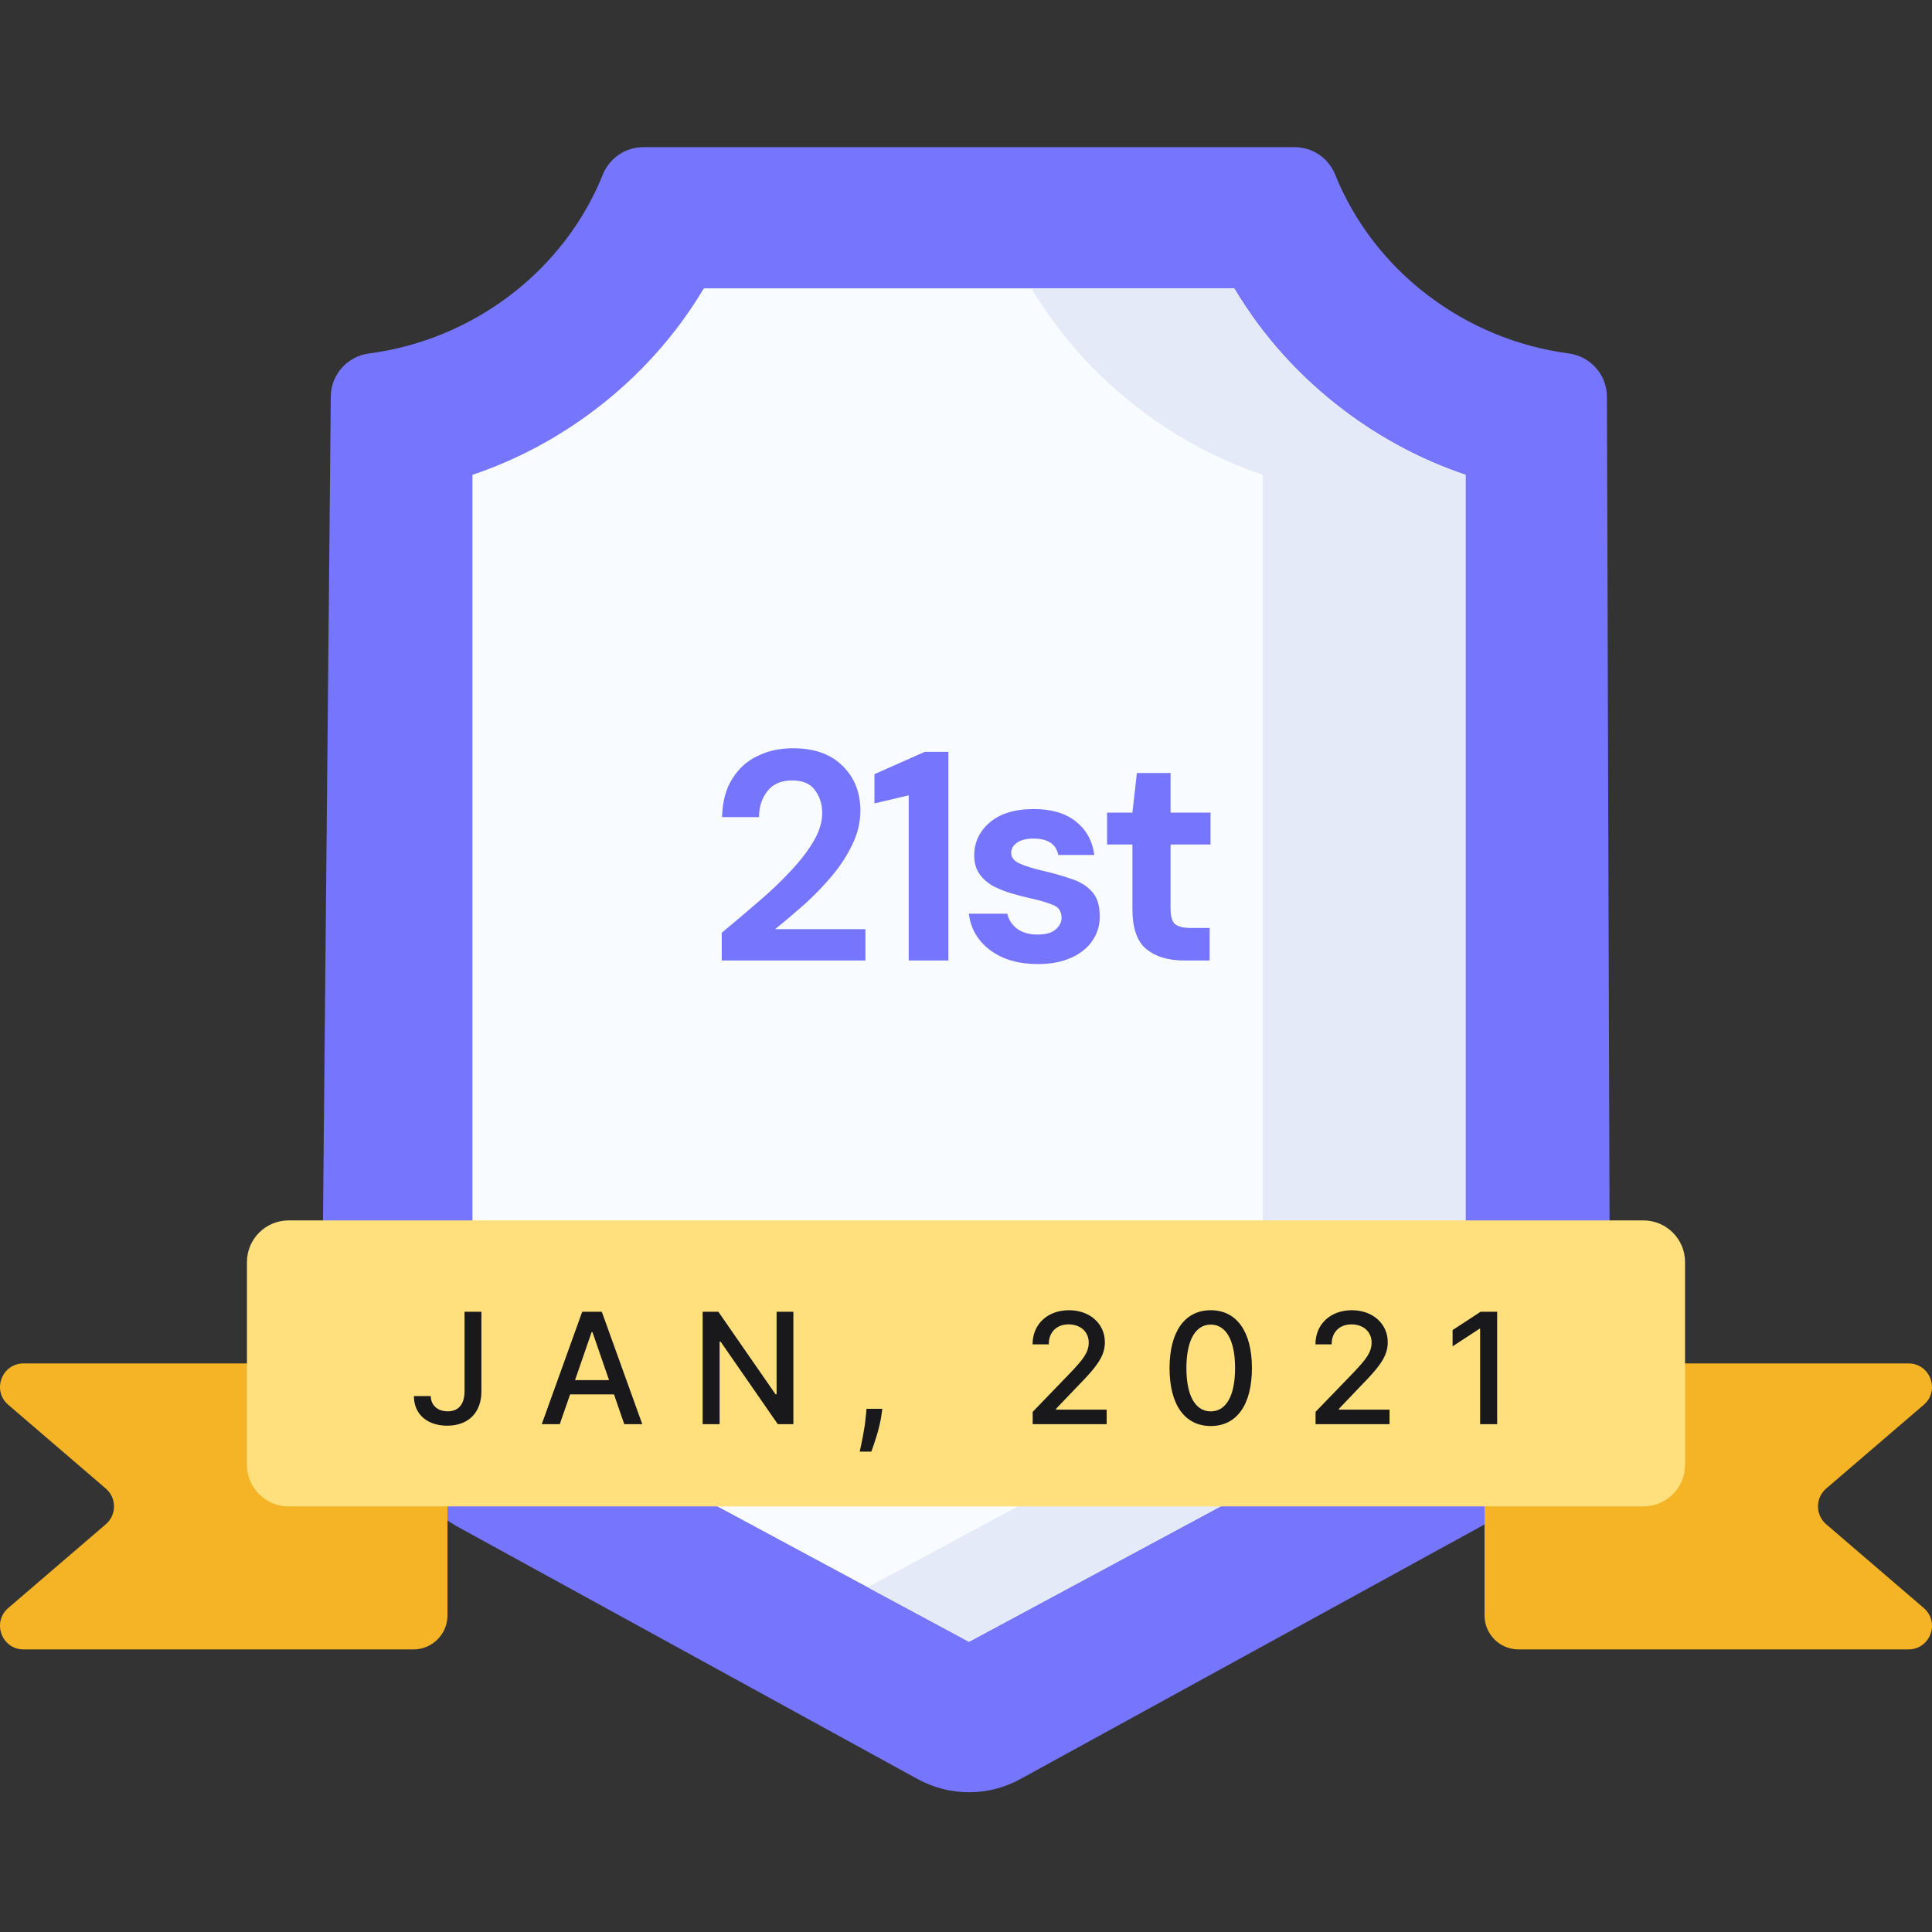 <svg width="175" height="175" viewBox="0 0 175 175" fill="none" xmlns="http://www.w3.org/2000/svg">
<rect x="0" y="0" width="175" height="175" fill="#333333" stroke="none"/>
<g clip-path="url(#clip0_1180_743)">
<path d="M142.081 32.011C132.701 30.772 124.462 24.575 120.928 15.793C120.327 14.302 118.875 13.33 117.266 13.33H58.276C56.669 13.33 55.215 14.302 54.615 15.793C51.079 24.583 42.826 30.784 33.436 32.014C31.471 32.272 29.986 33.917 29.963 35.898L29.184 118.096C30.003 126.303 34.276 133.919 41.279 138.197L83.121 161.149C86.018 162.738 89.525 162.738 92.423 161.149L134.265 138.197C141.268 133.919 145.54 126.303 145.817 118.096L145.554 35.922C145.546 33.93 144.056 32.272 142.081 32.011Z" fill="#7575FE"/>
<path d="M47.946 127.282C44.769 125.341 42.794 121.821 42.794 118.096V43.009C46.705 41.693 50.402 39.742 53.779 37.197C57.844 34.133 61.206 30.387 63.754 26.121H111.789C114.338 30.388 117.7 34.133 121.764 37.197C125.142 39.742 128.839 41.693 132.748 43.009V118.096C132.748 121.821 130.775 125.341 127.596 127.282L87.771 148.711L47.946 127.282Z" fill="#F8FBFF"/>
<path d="M121.764 37.197C117.699 34.133 114.337 30.387 111.789 26.121H93.433C95.981 30.388 99.343 34.133 103.407 37.197C106.785 39.742 110.482 41.693 114.393 43.009V118.096C114.393 121.821 112.418 125.341 109.239 127.282L78.594 143.772L87.772 148.711L127.596 127.282C130.774 125.341 132.749 121.821 132.749 118.096V43.009C128.839 41.693 125.142 39.742 121.764 37.197Z" fill="#E4EAF7"/>
<path d="M111.789 26.121H109.953C111.019 26.997 112.152 27.79 113.342 28.493C112.798 27.72 112.274 26.933 111.789 26.121Z" fill="#E4EAF7"/>
<path d="M172.864 149.403H137.549C135.847 149.403 134.468 148.023 134.468 146.321V123.497H172.864C174.843 123.497 175.753 125.959 174.252 127.247L165.416 134.832C164.426 135.683 164.426 137.217 165.416 138.067L174.252 145.652C175.753 146.941 174.843 149.403 172.864 149.403Z" fill="#F4B425"/>
<path d="M2.137 149.403H37.451C39.152 149.403 40.533 148.023 40.533 146.321V123.497H2.137C0.158 123.497 -0.754 125.959 0.748 127.247L9.584 134.832C10.575 135.683 10.575 137.217 9.584 138.067L0.748 145.652C-0.754 146.941 0.158 149.403 2.137 149.403Z" fill="#F4B425"/>
<path d="M148.859 136.449H26.141C24.058 136.449 22.369 134.761 22.369 132.679V114.316C22.369 112.234 24.058 110.545 26.141 110.545H148.859C150.942 110.545 152.631 112.234 152.631 114.316V132.679C152.631 134.761 150.942 136.449 148.859 136.449Z" fill="#FFE07D"/>
<path d="M65.377 87V84.489C66.529 83.535 67.645 82.59 68.725 81.654C69.823 80.718 70.795 79.791 71.641 78.873C72.505 77.955 73.189 77.064 73.693 76.2C74.215 75.318 74.476 74.463 74.476 73.635C74.476 72.861 74.26 72.177 73.828 71.583C73.414 70.989 72.721 70.692 71.749 70.692C70.759 70.692 70.012 71.016 69.508 71.664C69.004 72.312 68.752 73.095 68.752 74.013H65.404C65.44 72.627 65.746 71.475 66.322 70.557C66.898 69.621 67.663 68.928 68.617 68.478C69.571 68.01 70.642 67.776 71.83 67.776C73.756 67.776 75.25 68.307 76.312 69.369C77.392 70.413 77.932 71.772 77.932 73.446C77.932 74.49 77.689 75.507 77.203 76.497C76.735 77.487 76.114 78.441 75.34 79.359C74.566 80.277 73.729 81.141 72.829 81.951C71.929 82.743 71.056 83.481 70.21 84.165H78.391V87H65.377ZM82.313 87V72.042L79.208 72.771V70.125L83.771 68.1H85.904V87H82.313ZM94.022 87.324C92.834 87.324 91.79 87.135 90.89 86.757C89.99 86.361 89.27 85.821 88.73 85.137C88.19 84.453 87.866 83.661 87.758 82.761H91.241C91.349 83.283 91.637 83.733 92.105 84.111C92.591 84.471 93.212 84.651 93.968 84.651C94.724 84.651 95.273 84.498 95.615 84.192C95.975 83.886 96.155 83.535 96.155 83.139C96.155 82.563 95.903 82.176 95.399 81.978C94.895 81.762 94.193 81.555 93.293 81.357C92.717 81.231 92.132 81.078 91.538 80.898C90.944 80.718 90.395 80.493 89.891 80.223C89.405 79.935 89.009 79.575 88.703 79.143C88.397 78.693 88.244 78.144 88.244 77.496C88.244 76.308 88.712 75.309 89.648 74.499C90.602 73.689 91.934 73.284 93.644 73.284C95.228 73.284 96.488 73.653 97.424 74.391C98.378 75.129 98.945 76.146 99.125 77.442H95.858C95.66 76.452 94.913 75.957 93.617 75.957C92.969 75.957 92.465 76.083 92.105 76.335C91.763 76.587 91.592 76.902 91.592 77.28C91.592 77.676 91.853 77.991 92.375 78.225C92.897 78.459 93.59 78.675 94.454 78.873C95.39 79.089 96.245 79.332 97.019 79.602C97.811 79.854 98.441 80.241 98.909 80.763C99.377 81.267 99.611 81.996 99.611 82.95C99.629 83.778 99.413 84.525 98.963 85.191C98.513 85.857 97.865 86.379 97.019 86.757C96.173 87.135 95.174 87.324 94.022 87.324ZM107.218 87C105.814 87 104.689 86.658 103.843 85.974C102.997 85.29 102.574 84.075 102.574 82.329V76.497H100.279V73.608H102.574L102.979 70.017H106.03V73.608H109.648V76.497H106.03V82.356C106.03 83.004 106.165 83.454 106.435 83.706C106.723 83.94 107.209 84.057 107.893 84.057H109.567V87H107.218Z" fill="#7575FE"/>
<path d="M42.076 118.818V126.037C42.071 127.21 41.524 127.837 40.55 127.837C39.65 127.837 39.023 127.3 39.019 126.455H37.492C37.492 128.175 38.785 129.139 40.51 129.139C42.379 129.139 43.602 127.996 43.607 126.037V118.818H42.076ZM50.703 129L51.638 126.305H55.615L56.545 129H58.176L54.511 118.818H52.737L49.073 129H50.703ZM52.085 125.013L53.587 120.668H53.666L55.168 125.013H52.085ZM71.864 118.818H70.343V126.295H70.248L65.068 118.818H63.646V129H65.182V121.533H65.277L70.452 129H71.864V118.818ZM79.92 127.608H78.488L78.438 128.165C78.324 129.512 78.005 130.869 77.871 131.486H78.925C79.164 130.835 79.691 129.343 79.845 128.15L79.92 127.608ZM93.54 129H100.242V127.683H95.658V127.608L97.681 125.49C99.546 123.606 100.078 122.706 100.078 121.567C100.078 119.932 98.745 118.679 96.826 118.679C94.922 118.679 93.53 119.912 93.53 121.771H94.997C94.992 120.678 95.698 119.962 96.796 119.962C97.83 119.962 98.616 120.598 98.616 121.612C98.616 122.512 98.079 123.158 96.985 124.317L93.54 127.886V129ZM109.671 129.169C112.022 129.169 113.399 127.25 113.399 123.914C113.399 120.603 112.002 118.679 109.671 118.679C107.334 118.679 105.942 120.598 105.937 123.914C105.937 127.245 107.314 129.164 109.671 129.169ZM109.671 127.842C108.294 127.842 107.463 126.46 107.463 123.914C107.468 121.379 108.298 119.982 109.671 119.982C111.038 119.982 111.873 121.379 111.873 123.914C111.873 126.46 111.043 127.842 109.671 127.842ZM119.163 129H125.865V127.683H121.281V127.608L123.304 125.49C125.169 123.606 125.701 122.706 125.701 121.567C125.701 119.932 124.368 118.679 122.449 118.679C120.545 118.679 119.153 119.912 119.153 121.771H120.62C120.615 120.678 121.321 119.962 122.419 119.962C123.453 119.962 124.239 120.598 124.239 121.612C124.239 122.512 123.702 123.158 122.608 124.317L119.163 127.886V129ZM135.612 118.818H134.115L131.575 120.479V121.95L134.011 120.359H134.071V129H135.612V118.818Z" fill="#19191B"/>
</g>
<defs>
<clipPath id="clip0_1180_743">
<rect width="175" height="175" fill="white"/>
</clipPath>
</defs>
</svg>
